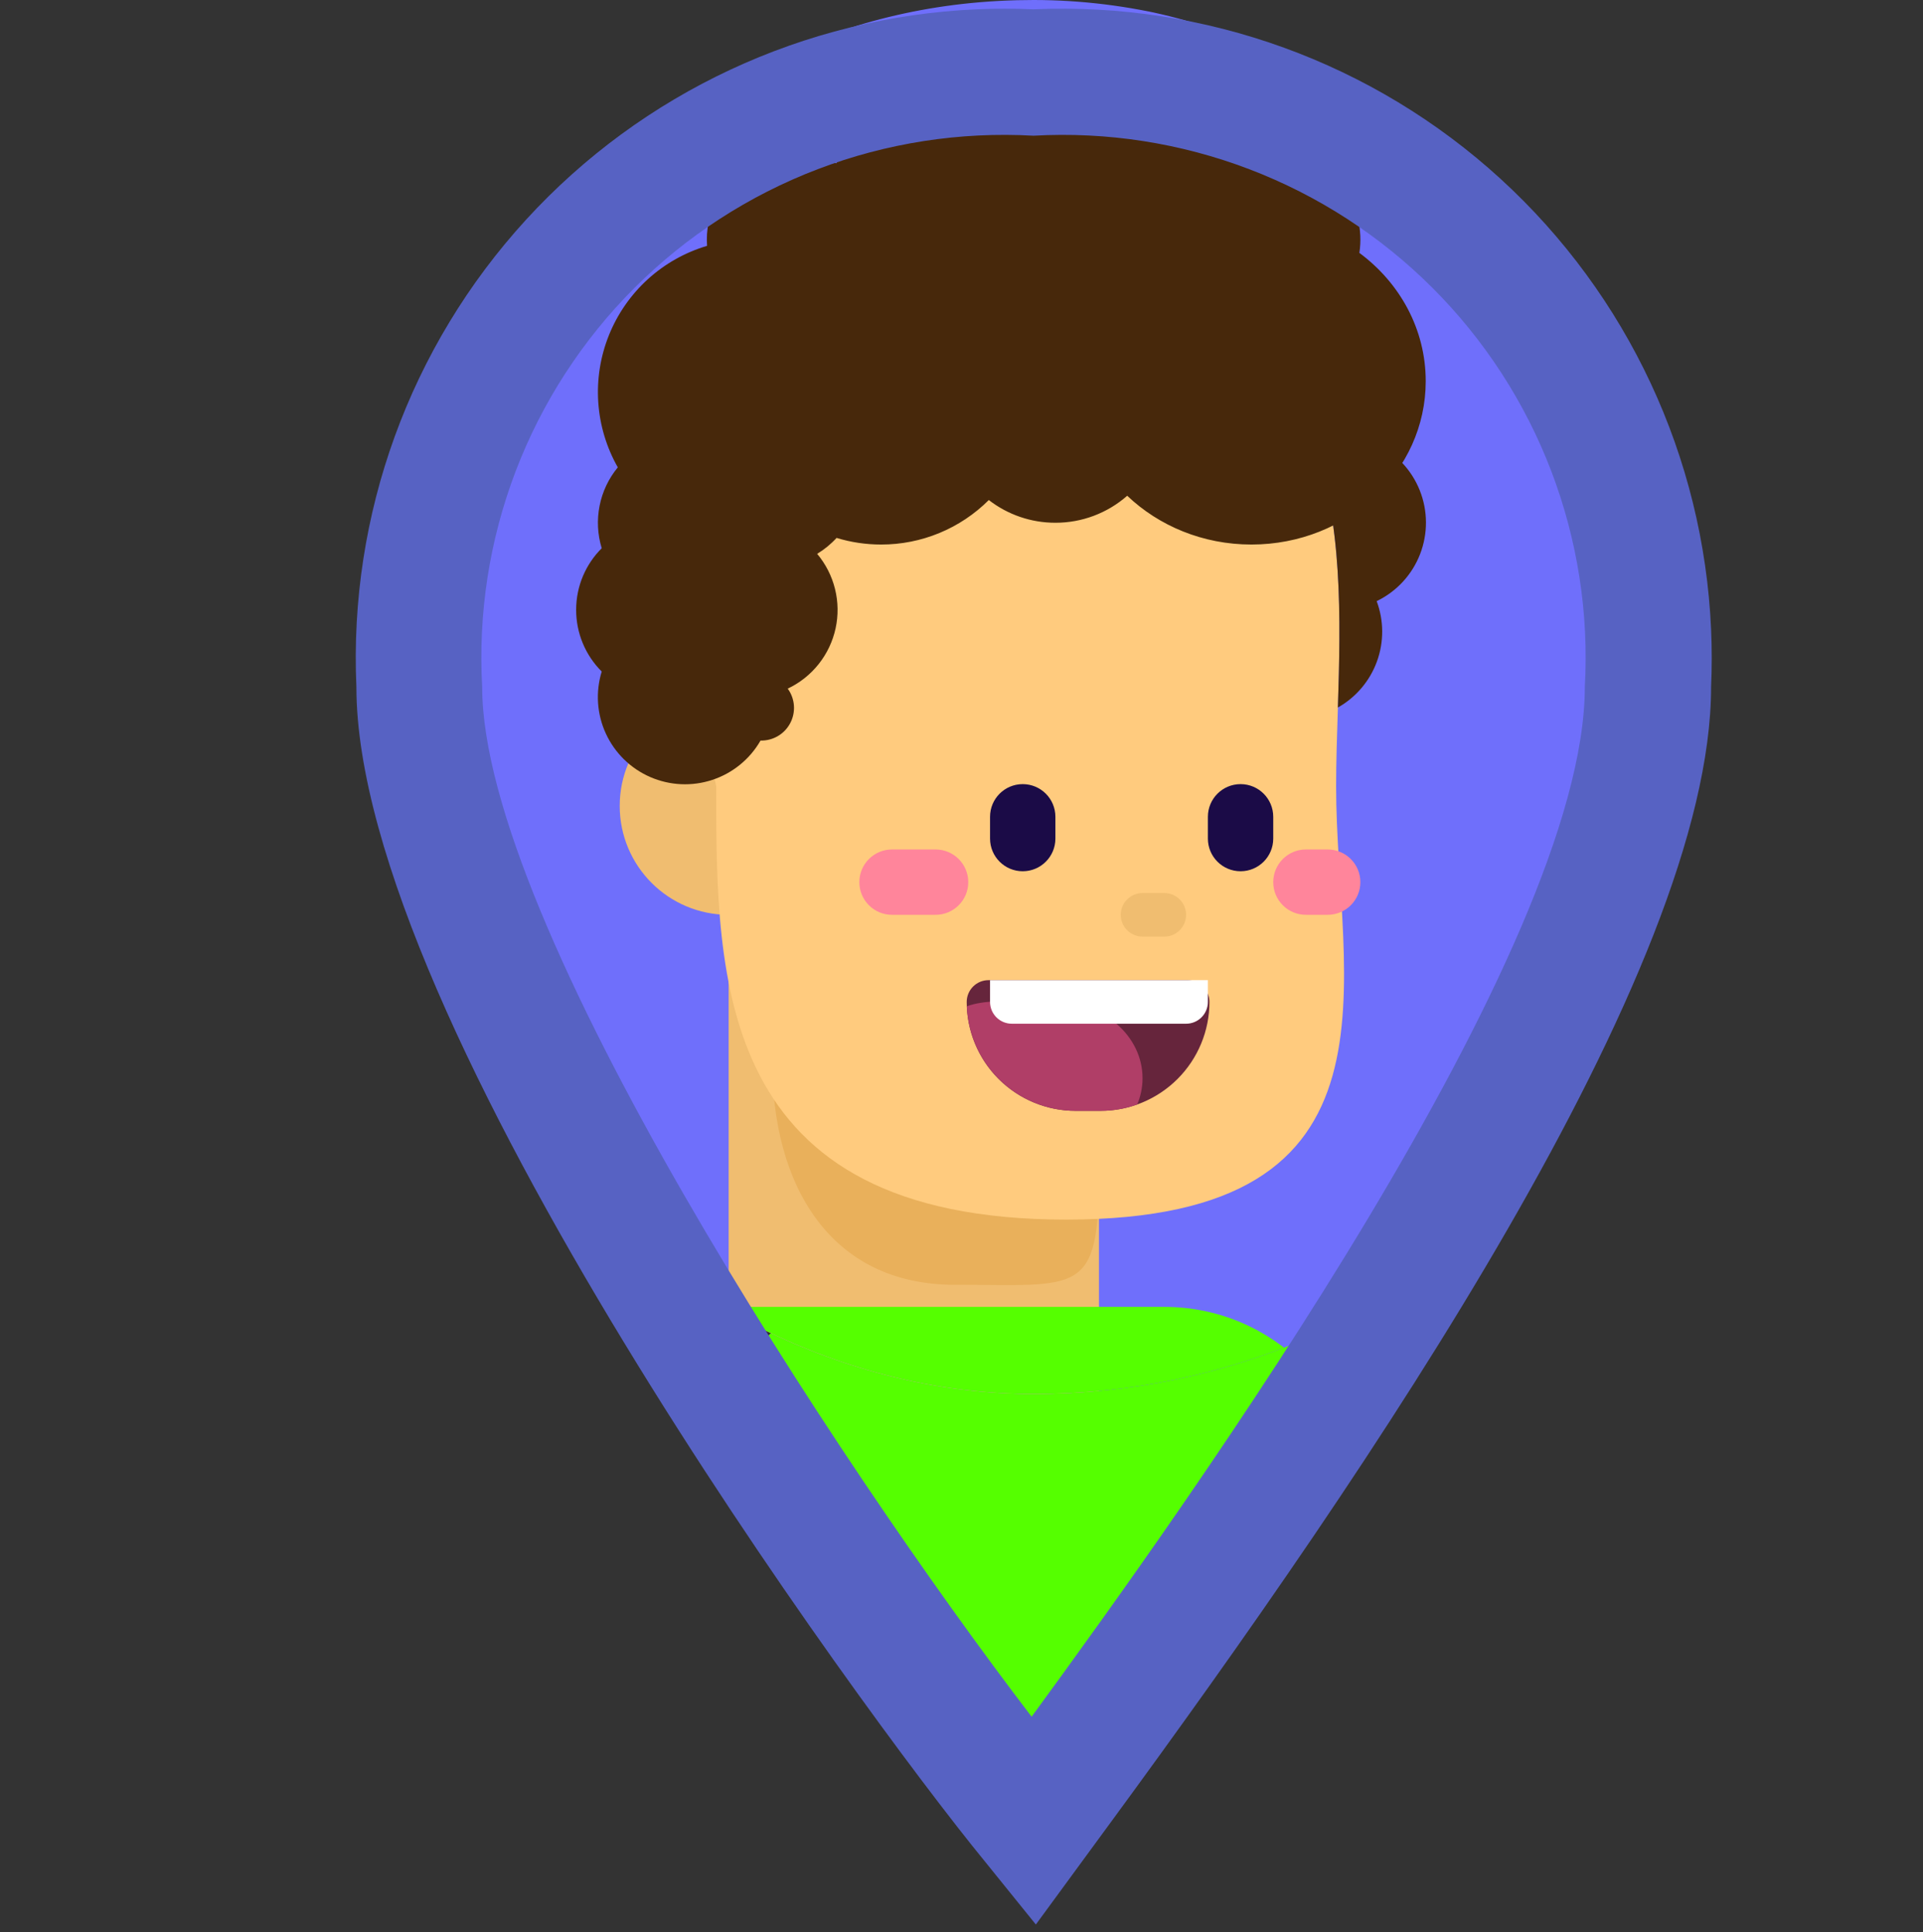 <svg width="200" height="201" viewBox="0 0 200 201" fill="none" xmlns="http://www.w3.org/2000/svg">
<rect x="0" y="0" width="200" height="201" fill="#333333" stroke="none"/>
<path d="M73 146L108.174 110L140 146L107.605 187.78L73 146Z" fill="#55FF00"/>
<g clip-path="url(#clip0_264_1073)">
<path d="M169 77.5C169 37.459 147.541 0 107.5 0C67.459 0 43 34.959 43 75C43 115.041 67.459 145 107.5 145C147.541 145 169 117.541 169 77.5Z" fill="#6F6FFB"/>
<path d="M75.781 95.156C82.038 95.156 87.109 90.085 87.109 83.828C87.109 77.572 82.038 72.5 75.781 72.5C69.525 72.5 64.453 77.572 64.453 83.828C64.453 90.085 69.525 95.156 75.781 95.156Z" fill="#F0BD70"/>
<path d="M75.781 92.891H114.297V149.237C114.297 149.237 106.043 154.062 95.039 154.062C84.035 154.062 75.781 146.185 75.781 146.185V92.891Z" fill="#F0BD70"/>
<path d="M114.297 122.045C114.297 134.855 112.299 133.64 99.305 133.64C86.312 133.64 80.317 123.257 80.317 110.447C80.317 97.637 79.823 86.094 90.308 86.094C119.961 87.227 114.297 109.235 114.297 122.045Z" fill="#E9B05B"/>
<path d="M138.961 81.789C138.961 102.003 147.312 126.859 110.899 126.859C74.486 126.859 74.486 102.003 74.486 81.789C68.985 57.773 70.117 29.453 107.5 29.453C144.883 29.453 138.961 61.573 138.961 81.789Z" fill="#FFCB7E"/>
<path d="M121.094 92.891H118.828C117.577 92.891 116.562 93.905 116.562 95.156C116.562 96.407 117.577 97.422 118.828 97.422H121.094C122.345 97.422 123.359 96.407 123.359 95.156C123.359 93.905 122.345 92.891 121.094 92.891Z" fill="#F0BD70"/>
<path d="M121.094 135.938H71.25C59.989 135.938 50.859 145.067 50.859 156.328V167.656C50.859 178.918 59.989 188.047 71.25 188.047H121.094C132.355 188.047 141.484 178.918 141.484 167.656V156.328C141.484 145.067 132.355 135.938 121.094 135.938Z" fill="#55FF00"/>
<path fill-rule="evenodd" clip-rule="evenodd" d="M139.146 73.594C141.027 72.533 142.466 70.835 143.206 68.806C143.945 66.777 143.936 64.551 143.179 62.529C145.247 61.532 146.86 59.787 147.691 57.646C148.522 55.506 148.51 53.13 147.657 50.998C146.804 48.867 145.174 47.138 143.096 46.162C141.018 45.186 138.647 45.035 136.461 45.74C139.672 54.064 139.436 64.359 139.146 73.594Z" fill="#47280B"/>
<path fill-rule="evenodd" clip-rule="evenodd" d="M117.235 51.566C115.171 53.381 112.515 54.38 109.766 54.375C107.258 54.379 104.821 53.548 102.84 52.012C101.369 53.482 99.623 54.648 97.701 55.442C95.779 56.236 93.72 56.644 91.641 56.641C90.071 56.642 88.509 56.41 87.007 55.952C86.417 56.598 85.736 57.156 84.987 57.608C85.878 58.669 86.515 59.921 86.847 61.267C87.179 62.613 87.198 64.017 86.903 65.371C86.607 66.726 86.005 67.994 85.142 69.079C84.279 70.164 83.179 71.037 81.926 71.63C82.3 72.142 82.523 72.749 82.57 73.382C82.617 74.014 82.486 74.647 82.192 75.209C81.898 75.771 81.453 76.24 80.906 76.562C80.36 76.884 79.734 77.046 79.1 77.031C77.99 78.964 76.206 80.419 74.09 81.119C71.974 81.82 69.674 81.715 67.63 80.826C65.586 79.938 63.941 78.327 63.01 76.302C62.078 74.277 61.926 71.98 62.582 69.849C61.737 69.009 61.068 68.01 60.611 66.909C60.155 65.809 59.92 64.629 59.922 63.438C59.922 60.932 60.939 58.664 62.582 57.026C62.144 55.595 62.068 54.077 62.36 52.609C62.651 51.142 63.302 49.769 64.254 48.614C63.075 46.537 62.38 44.221 62.222 41.838C62.063 39.455 62.444 37.068 63.336 34.853C64.229 32.638 65.61 30.653 67.376 29.046C69.143 27.439 71.249 26.252 73.538 25.572C73.421 23.944 73.745 22.314 74.477 20.855C75.209 19.396 76.321 18.162 77.697 17.282C79.072 16.403 80.66 15.912 82.291 15.861C83.923 15.809 85.538 16.199 86.967 16.99C88.359 14.579 90.361 12.577 92.772 11.185C95.184 9.793 97.919 9.061 100.703 9.063C103.814 9.063 106.716 9.958 109.165 11.507C110.848 9.695 112.959 8.335 115.305 7.554C117.651 6.772 120.156 6.594 122.589 7.035C125.022 7.476 127.305 8.522 129.227 10.077C131.15 11.633 132.649 13.647 133.589 15.934C134.787 16.09 135.943 16.483 136.987 17.092C138.031 17.7 138.943 18.512 139.669 19.478C140.395 20.444 140.92 21.546 141.214 22.718C141.508 23.89 141.565 25.11 141.38 26.304C145.583 29.417 148.281 34.238 148.281 39.648C148.281 49.033 140.166 56.641 130.156 56.641C125.097 56.641 120.523 54.697 117.235 51.566Z" fill="#47280B"/>
<path d="M100.542 104.219C100.542 103.618 100.781 103.042 101.206 102.617C101.631 102.192 102.207 101.953 102.808 101.953H123.523C124.124 101.953 124.7 102.192 125.125 102.617C125.55 103.042 125.788 103.618 125.788 104.219C125.788 107.223 124.595 110.105 122.47 112.229C120.346 114.353 117.465 115.547 114.46 115.547H111.871C108.866 115.547 105.985 114.353 103.86 112.229C101.736 110.105 100.542 107.223 100.542 104.219Z" fill="#66253C"/>
<path fill-rule="evenodd" clip-rule="evenodd" d="M118.273 114.889C117.049 115.326 115.759 115.548 114.46 115.547H111.87C108.944 115.547 106.132 114.414 104.022 112.387C101.912 110.36 100.668 107.595 100.551 104.672C102.282 104.024 104.851 104.098 107.387 104.173C108.193 104.196 108.995 104.218 109.766 104.218C114.773 104.218 118.828 107.769 118.828 112.148C118.828 113.111 118.631 114.035 118.273 114.889Z" fill="#B03E67"/>
<path d="M102.969 101.953H125.625V104.219C125.625 104.82 125.386 105.396 124.961 105.821C124.537 106.246 123.96 106.484 123.359 106.484H105.234C104.633 106.484 104.057 106.246 103.632 105.821C103.207 105.396 102.969 104.82 102.969 104.219V101.953Z" fill="white"/>
<path d="M109.766 84.961C109.766 83.084 108.244 81.562 106.367 81.562C104.49 81.562 102.969 83.084 102.969 84.961V87.227C102.969 89.103 104.49 90.625 106.367 90.625C108.244 90.625 109.766 89.103 109.766 87.227V84.961Z" fill="#1B0B47"/>
<path d="M132.422 84.961C132.422 83.084 130.9 81.562 129.023 81.562C127.147 81.562 125.625 83.084 125.625 84.961V87.227C125.625 89.103 127.147 90.625 129.023 90.625C130.9 90.625 132.422 89.103 132.422 87.227V84.961Z" fill="#1B0B47"/>
<path d="M97.305 88.359H92.773C90.897 88.359 89.375 89.881 89.375 91.758C89.375 93.635 90.897 95.156 92.773 95.156H97.305C99.182 95.156 100.703 93.635 100.703 91.758C100.703 89.881 99.182 88.359 97.305 88.359Z" fill="#FF859B"/>
<path d="M138.086 88.359H135.82C133.943 88.359 132.422 89.881 132.422 91.758C132.422 93.635 133.943 95.156 135.82 95.156H138.086C139.963 95.156 141.484 93.635 141.484 91.758C141.484 89.881 139.963 88.359 138.086 88.359Z" fill="#FF859B"/>
</g>
<path d="M107.733 200.182L102.4 193.582C89.427 177.729 37.067 106.169 37.067 71.449C36.271 53.552 42.617 36.072 54.71 22.855C66.802 9.637 83.65 1.765 101.547 0.969C103.52 0.88 105.498 0.88 107.48 0.969C125.377 0.173 142.857 6.52 156.074 18.612C169.292 30.704 177.164 47.552 177.96 65.449C178.049 67.449 178.049 69.449 177.96 71.449C177.96 100.956 142.373 152.929 115.587 189.462L107.733 200.182ZM107.48 14.116C99.838 13.685 92.191 14.873 85.04 17.602C77.889 20.331 71.394 24.539 65.982 29.951C60.57 35.364 56.362 41.858 53.633 49.009C50.904 56.16 49.716 63.807 50.147 71.449C50.147 95.876 86.933 151.956 107.293 178.569C123.96 155.769 164.827 98.716 164.827 71.449C165.258 63.807 164.07 56.16 161.341 49.009C158.612 41.858 154.404 35.364 148.991 29.951C143.579 24.539 137.085 20.331 129.933 17.602C122.782 14.873 115.135 13.685 107.493 14.116H107.48Z" fill="#5762C3"/>
<defs>
<clipPath id="clip0_264_1073">
<rect x="35" width="145" height="145" rx="72.5" fill="white"/>
</clipPath>
</defs>
</svg>
